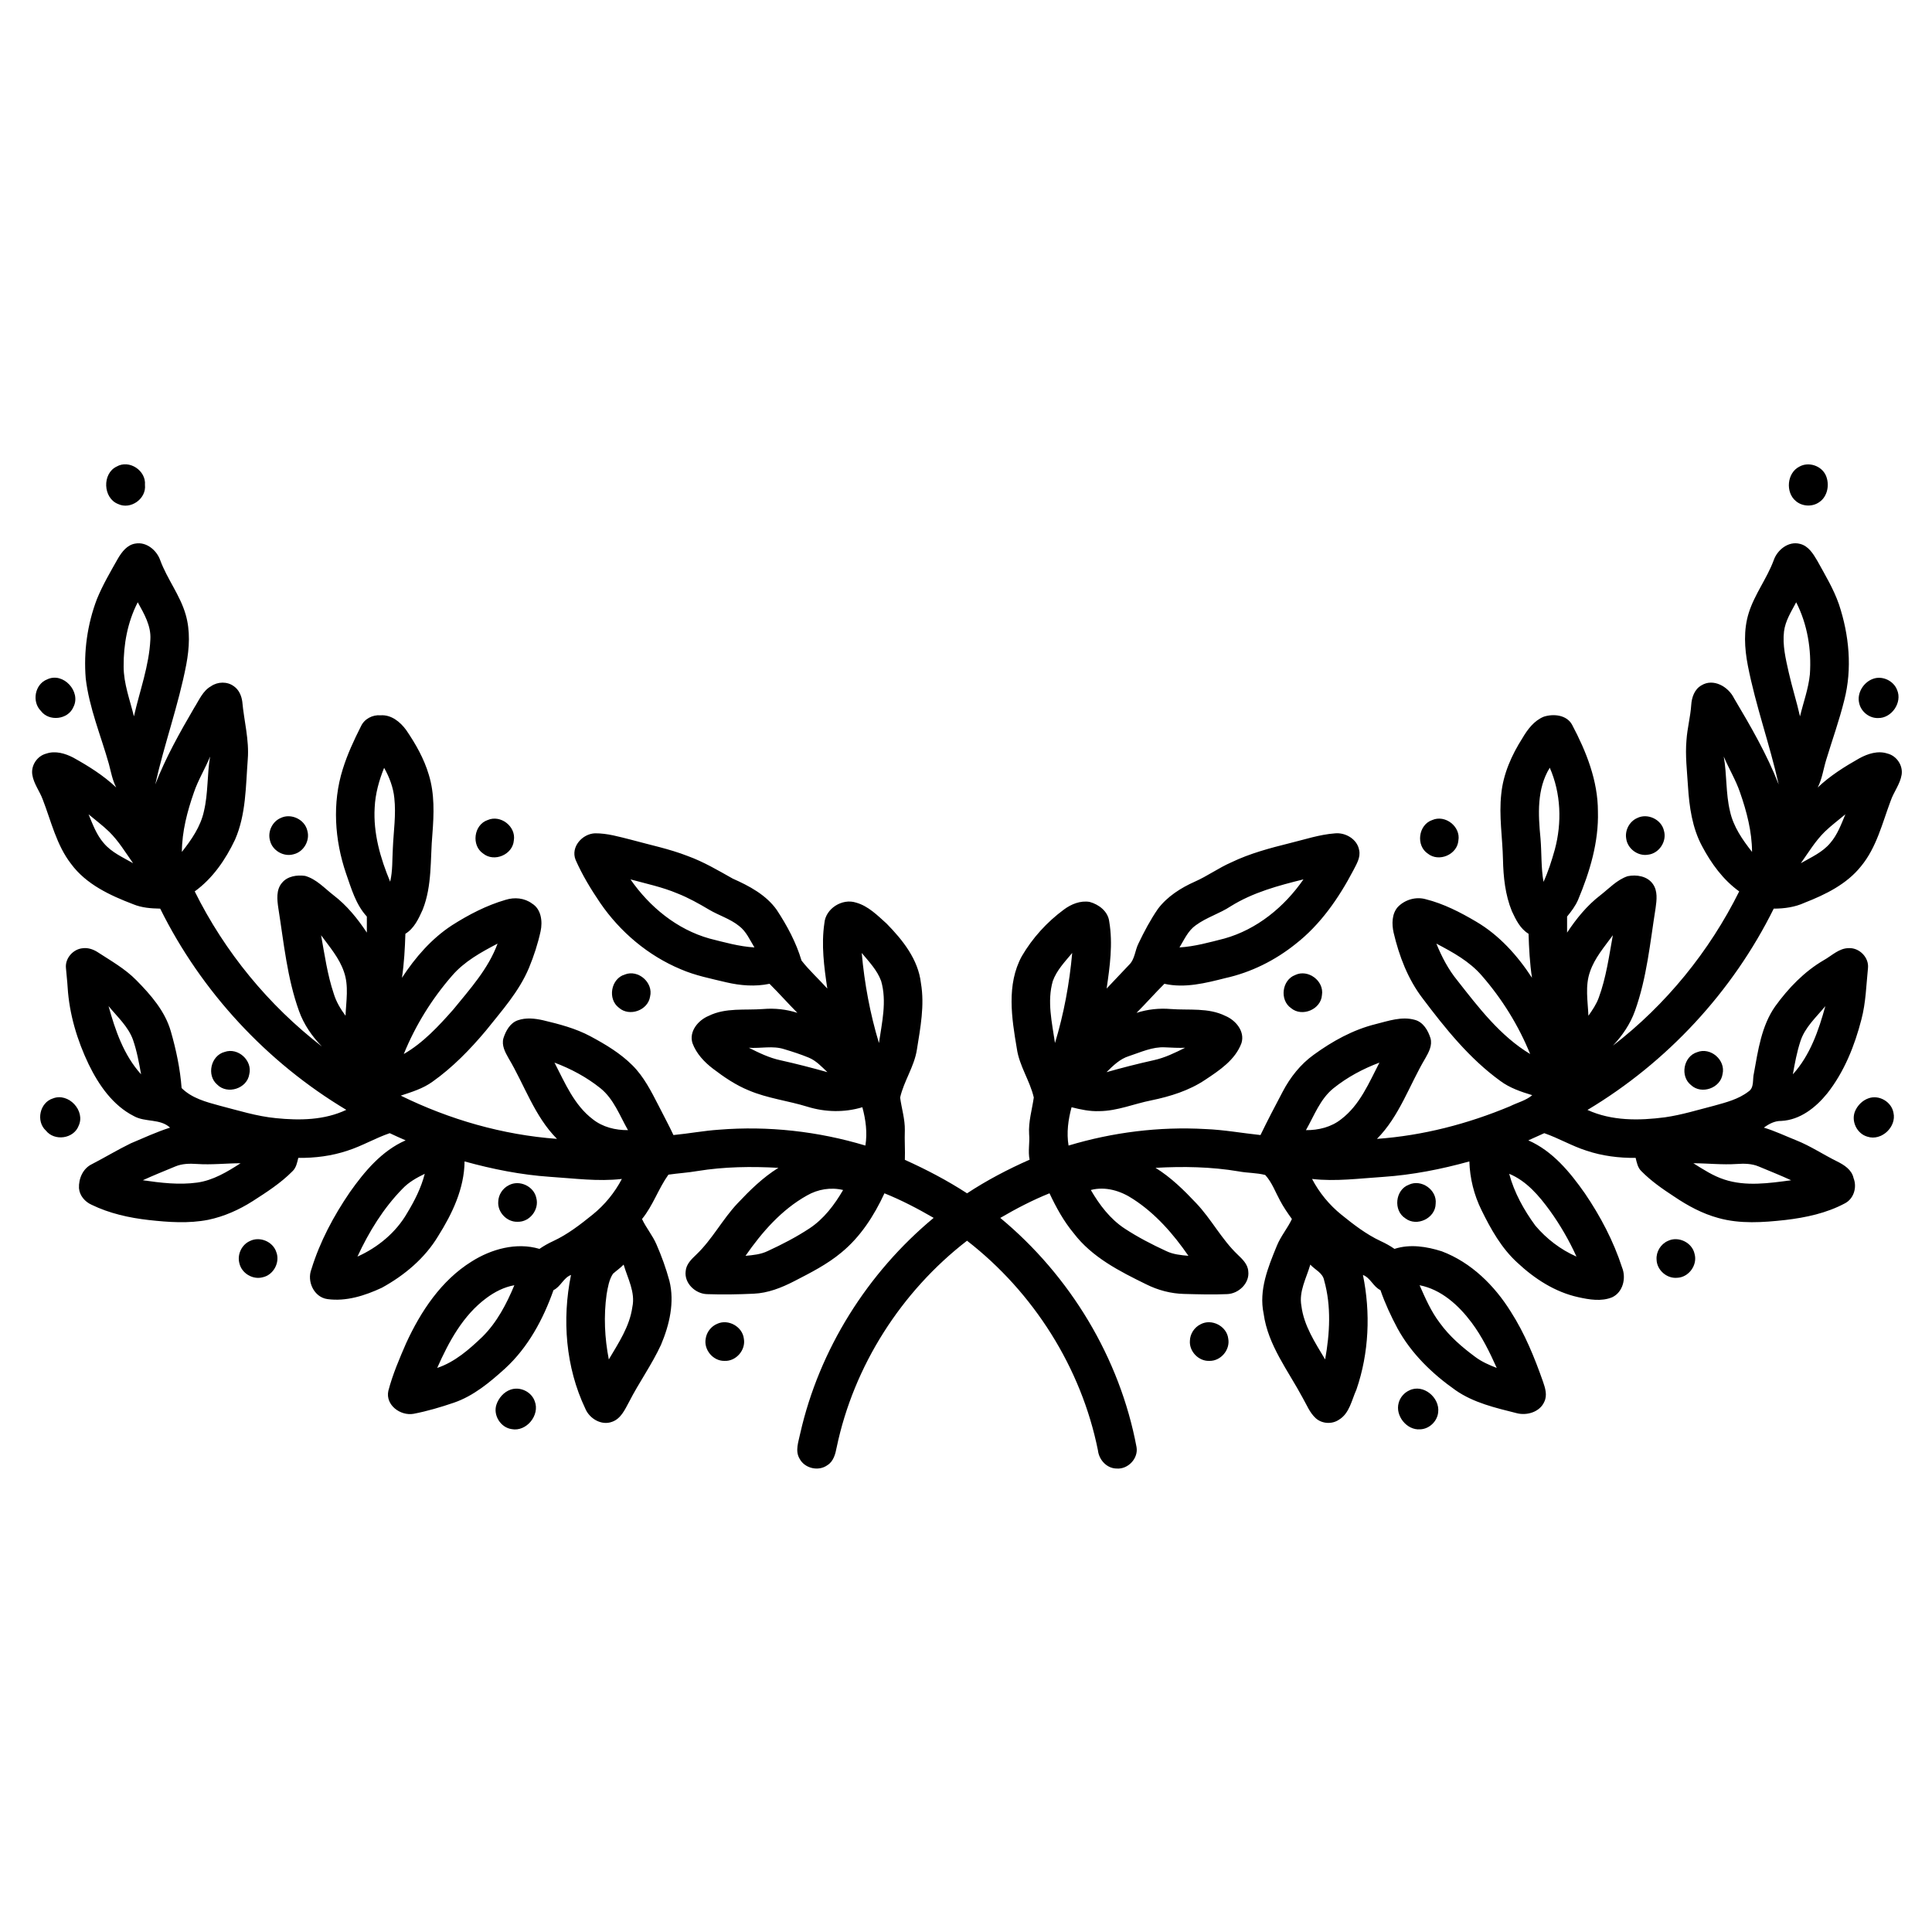 <?xml version="1.0" ?><!DOCTYPE svg  PUBLIC '-//W3C//DTD SVG 1.1//EN'  'http://www.w3.org/Graphics/SVG/1.1/DTD/svg11.dtd'><svg height="1000pt" version="1.1" viewBox="0 0 1000 1000" width="1000pt" xmlns="http://www.w3.org/2000/svg"><path d=" M 60.38 241.49 C 66.91 237.73 75.67 243.57 75.03 250.98 C 75.83 258.15 67.61 263.99 61.11 260.87 C 53.29 257.81 52.79 245.12 60.38 241.49 Z" fill="#000000" opacity="1.00"/><path d=" M 931.37 241.52 C 936.14 238.84 942.76 241.04 945.02 246.01 C 947.08 250.60 946.06 256.86 941.75 259.83 C 938.18 262.45 932.88 262.23 929.53 259.35 C 924.03 254.85 924.92 244.73 931.37 241.52 Z" fill="#000000" opacity="1.00"/><path d=" M 61.06 289.07 C 63.09 285.63 65.85 281.98 70.08 281.35 C 75.80 280.32 81.14 284.82 82.94 290.00 C 86.52 299.71 93.19 308.02 96.08 318.01 C 98.55 326.42 98.02 335.37 96.43 343.89 C 92.41 364.94 85.00 385.16 80.35 406.06 C 85.72 392.21 93.00 379.24 100.47 366.44 C 103.03 362.44 104.92 357.58 109.28 355.15 C 112.73 352.79 117.66 352.65 121.05 355.21 C 123.67 357.00 125.00 360.12 125.41 363.18 C 126.30 373.14 129.05 382.95 128.24 393.03 C 127.18 406.99 127.37 421.53 121.65 434.61 C 116.78 444.89 110.11 454.65 100.79 461.39 C 116.30 492.68 138.99 520.34 166.64 541.68 C 161.51 536.42 157.25 530.25 154.77 523.30 C 148.60 506.18 146.91 487.94 144.07 470.09 C 143.43 465.73 142.84 460.58 145.94 456.97 C 148.77 453.48 153.72 452.78 157.92 453.36 C 163.78 455.01 167.96 459.75 172.64 463.37 C 179.56 468.65 185.09 475.51 189.88 482.72 C 189.87 479.95 189.89 477.18 189.88 474.41 C 184.14 468.18 181.84 459.87 179.10 452.07 C 173.22 434.82 171.88 415.65 177.41 398.13 C 179.79 390.43 183.21 383.09 186.84 375.91 C 188.60 372.08 192.85 369.88 196.99 370.24 C 202.51 369.84 207.19 373.66 210.25 377.88 C 215.13 385.02 219.48 392.65 221.94 400.98 C 225.00 410.85 224.61 421.35 223.82 431.53 C 222.63 444.69 223.77 458.38 218.75 470.91 C 216.66 475.56 214.36 480.56 209.83 483.32 C 209.58 490.94 209.18 498.56 208.05 506.11 C 214.92 495.58 223.37 485.82 233.97 478.91 C 242.62 473.40 251.85 468.61 261.73 465.74 C 266.31 464.30 271.49 464.77 275.41 467.69 C 280.17 470.60 280.89 476.97 279.82 481.98 C 278.41 488.45 276.35 494.78 273.82 500.90 C 268.70 513.22 259.64 523.23 251.43 533.54 C 243.25 543.27 234.29 552.49 223.89 559.87 C 218.98 563.44 213.13 565.21 207.43 567.10 C 232.67 579.49 260.21 587.42 288.29 589.48 C 276.62 577.73 271.52 561.63 263.20 547.68 C 261.45 544.60 259.56 541.09 260.56 537.43 C 261.79 533.59 264.02 529.44 268.09 528.08 C 272.25 526.63 276.80 527.13 281.02 528.07 C 289.42 530.07 297.89 532.26 305.56 536.36 C 313.36 540.54 321.10 545.15 327.39 551.46 C 333.29 557.34 337.06 564.87 340.84 572.19 C 343.39 577.30 346.17 582.31 348.57 587.50 C 356.46 586.75 364.25 585.26 372.16 584.73 C 397.64 582.67 423.45 585.57 447.92 592.94 C 449.02 586.28 448.10 579.55 446.36 573.10 C 437.11 575.90 427.16 575.69 417.94 572.84 C 407.92 569.73 397.34 568.54 387.63 564.42 C 380.89 561.68 374.80 557.56 369.04 553.16 C 364.52 549.72 360.44 545.36 358.43 539.96 C 356.48 533.82 361.45 528.01 366.84 525.80 C 375.60 521.47 385.60 522.99 395.00 522.27 C 400.97 521.76 407.01 522.41 412.72 524.25 C 407.83 519.32 403.23 514.11 398.30 509.21 C 390.90 510.76 383.26 510.16 375.95 508.45 C 367.99 506.53 359.87 504.96 352.32 501.67 C 335.47 494.63 320.98 482.39 310.67 467.36 C 305.85 460.25 301.34 452.86 297.90 444.98 C 295.31 438.36 301.41 431.55 308.00 431.32 C 314.32 431.27 320.44 433.10 326.52 434.61 C 336.37 437.33 346.45 439.36 356.00 443.09 C 364.19 446.07 371.69 450.51 379.25 454.76 C 387.77 458.55 396.48 463.14 402.02 470.93 C 407.38 479.09 412.08 487.78 414.86 497.17 C 418.90 502.34 423.82 506.78 428.21 511.67 C 426.55 500.50 425.02 489.09 426.70 477.84 C 427.30 470.25 435.94 464.86 443.07 467.18 C 449.39 468.92 454.16 473.80 458.91 478.06 C 467.25 486.56 475.28 496.62 476.67 508.86 C 478.65 520.38 476.38 531.99 474.57 543.37 C 473.20 552.10 467.86 559.53 465.91 568.08 C 466.65 573.73 468.45 579.26 468.34 585.02 C 468.13 590.12 468.55 595.22 468.35 600.33 C 479.47 605.33 490.31 611.01 500.55 617.66 C 510.80 610.91 521.70 605.21 532.92 600.25 C 532.00 595.88 533.08 591.45 532.67 587.04 C 532.26 580.59 534.19 574.36 535.09 568.06 C 533.06 559.31 527.57 551.70 526.31 542.72 C 523.64 526.99 520.87 509.59 528.90 494.91 C 534.40 485.49 541.91 477.25 550.68 470.78 C 554.44 467.97 559.25 466.02 564.01 466.83 C 568.82 468.15 573.53 471.75 574.14 477.02 C 576.10 488.51 574.46 500.24 572.79 511.67 C 576.64 507.60 580.49 503.53 584.35 499.46 C 587.44 496.54 587.43 491.97 589.27 488.35 C 592.24 482.15 595.47 476.03 599.39 470.37 C 604.22 464.00 611.19 459.57 618.42 456.35 C 624.96 453.47 630.77 449.21 637.32 446.36 C 646.94 441.72 657.29 438.98 667.60 436.41 C 675.33 434.53 682.97 431.94 690.95 431.35 C 696.42 430.78 702.55 434.37 703.50 440.05 C 704.32 443.82 702.14 447.25 700.51 450.45 C 692.97 464.81 683.50 478.54 670.60 488.60 C 660.01 497.10 647.53 503.32 634.25 506.26 C 623.99 508.85 613.29 511.59 602.69 509.21 C 597.77 514.11 593.17 519.33 588.26 524.26 C 593.98 522.40 600.03 521.76 606.02 522.27 C 615.43 522.99 625.45 521.47 634.22 525.82 C 639.57 528.04 644.48 533.81 642.58 539.92 C 639.35 548.61 631.25 553.97 623.85 558.88 C 615.48 564.50 605.72 567.52 595.93 569.54 C 586.94 571.32 578.28 575.06 569.01 575.12 C 564.13 575.32 559.33 574.29 554.64 573.10 C 552.89 579.55 551.98 586.29 553.08 592.94 C 575.98 586.05 600.06 583.04 623.95 584.40 C 633.51 584.77 642.93 586.51 652.43 587.50 C 656.09 579.91 660.01 572.45 663.94 565.01 C 667.83 557.60 673.14 550.86 679.97 545.95 C 689.66 538.90 700.38 532.96 712.09 530.07 C 718.63 528.43 725.50 525.97 732.26 527.86 C 736.66 529.00 739.16 533.34 740.43 537.40 C 741.45 541.10 739.52 544.64 737.75 547.75 C 729.46 561.68 724.36 577.75 712.71 589.48 C 736.43 587.79 759.71 581.74 781.62 572.58 C 785.41 570.67 789.85 569.65 793.08 566.86 C 787.27 565.10 781.42 563.13 776.50 559.45 C 760.55 547.89 748.11 532.35 736.34 516.75 C 728.72 506.79 724.19 494.87 721.34 482.76 C 720.35 478.34 720.36 473.06 723.49 469.47 C 727.14 465.68 732.80 464.00 737.91 465.42 C 747.19 467.74 755.81 472.17 764.01 477.01 C 775.97 484.02 785.45 494.58 792.95 506.10 C 791.82 498.56 791.41 490.94 791.18 483.33 C 786.85 480.71 784.60 476.03 782.54 471.62 C 779.10 463.19 778.14 454.00 777.94 444.97 C 777.71 433.63 775.78 422.29 777.05 410.95 C 778.08 400.53 782.46 390.76 788.03 382.02 C 790.68 377.51 794.04 373.02 799.03 370.97 C 804.10 369.32 810.98 370.01 813.74 375.19 C 821.07 389.03 827.09 404.13 827.08 420.02 C 827.54 435.87 822.87 451.28 816.81 465.75 C 815.43 468.95 813.31 471.74 811.12 474.41 C 811.10 477.18 811.12 479.95 811.12 482.72 C 815.91 475.50 821.45 468.65 828.37 463.36 C 832.87 459.85 836.91 455.40 842.45 453.52 C 847.01 452.57 852.65 453.46 855.50 457.53 C 858.12 461.14 857.51 465.90 856.93 470.05 C 854.09 487.90 852.40 506.13 846.25 523.25 C 843.85 530.01 839.73 536.02 834.85 541.23 C 862.34 520.05 884.77 492.45 900.21 461.39 C 891.89 455.42 885.76 446.96 881.00 438.00 C 875.88 428.48 874.36 417.56 873.69 406.92 C 873.21 398.98 872.21 391.02 872.92 383.07 C 873.33 376.95 874.97 371.00 875.38 364.88 C 875.62 360.99 877.06 356.76 880.64 354.75 C 886.85 350.90 894.62 355.46 897.51 361.38 C 906.08 375.80 914.55 390.39 920.65 406.06 C 916.04 385.36 908.74 365.34 904.68 344.50 C 902.94 335.51 902.37 326.02 905.17 317.18 C 908.19 307.57 914.54 299.47 918.04 290.06 C 919.87 284.63 925.68 279.94 931.63 281.50 C 936.02 282.54 938.52 286.64 940.64 290.27 C 944.70 297.63 949.10 304.89 951.86 312.87 C 957.13 328.72 958.79 346.14 954.59 362.43 C 952.02 372.83 948.39 382.92 945.28 393.16 C 943.78 397.97 943.17 403.07 940.85 407.60 C 947.25 401.52 954.75 396.82 962.40 392.50 C 966.76 390.12 972.00 388.41 976.92 390.03 C 981.66 391.18 985.05 396.15 984.28 401.00 C 983.48 405.93 980.17 409.91 978.58 414.58 C 974.24 426.14 971.30 438.67 963.25 448.39 C 955.87 457.65 944.88 463.02 934.08 467.24 C 929.07 469.54 923.55 470.31 918.08 470.31 C 896.79 513.33 862.85 549.88 821.68 574.50 C 834.23 580.25 848.42 580.07 861.83 578.31 C 870.47 577.07 878.84 574.46 887.28 572.30 C 893.42 570.59 899.85 568.97 904.98 564.99 C 908.13 562.97 907.00 558.71 907.81 555.57 C 909.98 543.66 911.71 531.02 918.84 520.87 C 925.65 511.46 933.89 502.88 943.98 496.99 C 948.16 494.67 951.90 490.73 957.00 490.75 C 962.41 490.52 967.41 495.57 966.87 501.01 C 965.96 509.89 965.77 518.91 963.48 527.59 C 959.96 541.29 954.58 554.80 945.75 565.97 C 939.84 573.26 931.73 579.70 921.99 580.19 C 918.59 580.13 915.62 581.71 912.97 583.66 C 918.73 585.38 924.15 588.01 929.73 590.22 C 937.13 593.17 943.76 597.64 950.89 601.15 C 954.55 602.98 958.50 605.47 959.40 609.80 C 961.27 614.50 959.57 620.40 954.97 622.82 C 945.46 627.93 934.69 630.22 924.04 631.47 C 912.56 632.74 900.69 633.59 889.43 630.44 C 881.21 628.22 873.64 624.13 866.62 619.39 C 860.62 615.48 854.67 611.36 849.62 606.24 C 847.69 604.44 847.19 601.76 846.61 599.32 C 838.00 599.41 829.33 598.33 821.15 595.58 C 813.61 593.18 806.77 589.11 799.31 586.53 C 796.57 587.80 793.82 589.04 791.06 590.25 C 803.64 595.77 812.61 606.69 820.32 617.67 C 828.38 629.52 835.15 642.38 839.58 656.04 C 841.81 661.53 840.07 668.85 834.43 671.48 C 828.85 673.76 822.59 672.68 816.91 671.42 C 804.88 668.78 794.28 661.89 785.40 653.57 C 777.17 646.09 771.64 636.20 766.80 626.32 C 762.94 618.48 760.79 609.89 760.54 601.15 C 745.96 605.20 731.07 608.13 715.95 609.16 C 703.70 609.93 691.38 611.65 679.12 610.22 C 682.85 617.34 688.05 623.68 694.31 628.73 C 700.66 633.85 707.18 638.91 714.62 642.38 C 717.11 643.52 719.52 644.85 721.78 646.42 C 729.79 643.81 738.45 645.18 746.30 647.69 C 761.47 653.43 773.54 665.36 782.00 678.95 C 789.20 690.19 794.27 702.63 798.67 715.18 C 799.82 718.47 800.95 722.18 799.34 725.53 C 797.03 730.89 790.25 732.87 784.94 731.43 C 774.06 728.69 762.76 726.10 753.41 719.58 C 741.36 711.12 730.48 700.61 723.36 687.60 C 719.95 681.21 716.88 674.62 714.52 667.77 C 710.73 665.97 709.42 661.43 705.45 659.91 C 709.47 679.47 708.61 700.30 702.09 719.23 C 699.60 724.69 698.52 731.62 692.93 734.91 C 689.34 737.30 684.21 736.95 681.01 734.05 C 677.91 731.22 676.37 727.20 674.33 723.63 C 666.79 709.49 656.30 696.32 654.06 679.98 C 651.48 667.79 656.34 655.90 660.89 644.83 C 662.89 639.87 666.43 635.78 668.69 630.96 C 666.47 627.89 664.32 624.76 662.55 621.42 C 660.10 616.95 658.37 611.98 654.88 608.17 C 650.39 607.00 645.69 607.18 641.15 606.31 C 626.94 603.91 612.46 603.66 598.10 604.47 C 606.07 609.39 612.79 616.01 619.18 622.79 C 627.03 631.07 632.30 641.46 640.58 649.36 C 643.05 651.73 645.84 654.32 646.10 657.98 C 646.90 664.18 641.09 669.66 635.12 669.83 C 627.73 670.16 620.32 669.93 612.93 669.74 C 606.10 669.59 599.38 667.81 593.28 664.76 C 579.50 658.02 565.18 650.75 555.70 638.26 C 550.53 632.04 546.65 624.93 543.22 617.65 C 534.40 621.19 525.95 625.60 517.74 630.39 C 553.86 660.33 579.62 702.81 588.27 749.02 C 589.28 754.90 583.83 760.61 577.94 760.11 C 572.83 760.05 568.83 755.60 568.29 750.70 C 559.70 707.93 534.94 668.88 500.53 642.19 C 466.49 668.49 441.90 706.95 433.07 749.11 C 432.41 752.55 431.45 756.40 428.25 758.38 C 423.67 761.71 416.51 760.07 413.88 755.05 C 411.40 750.95 413.34 746.18 414.20 741.92 C 424.06 698.43 449.01 658.80 483.26 630.37 C 475.04 625.61 466.61 621.19 457.79 617.65 C 452.46 629.18 445.38 640.22 435.45 648.34 C 428.10 654.47 419.49 658.81 411.03 663.17 C 404.50 666.53 397.49 669.31 390.07 669.62 C 382.02 669.99 373.94 670.13 365.89 669.84 C 359.92 669.66 354.10 664.19 354.90 657.98 C 355.16 654.32 357.95 651.72 360.43 649.35 C 368.69 641.46 373.96 631.09 381.78 622.82 C 388.18 616.03 394.92 609.40 402.90 604.47 C 388.93 603.70 374.86 603.87 361.03 606.12 C 356.04 606.99 350.97 607.27 345.97 608.00 C 340.77 615.27 338.01 623.99 332.31 630.96 C 334.43 635.54 337.77 639.42 339.77 644.07 C 342.45 650.18 344.72 656.48 346.48 662.93 C 349.26 674.05 346.50 685.75 342.13 696.08 C 337.39 706.34 330.74 715.56 325.61 725.61 C 323.47 729.54 321.42 734.28 316.87 735.90 C 311.32 738.04 305.05 734.25 302.92 729.03 C 292.78 707.68 290.85 682.91 295.55 659.91 C 291.58 661.44 290.26 665.96 286.48 667.78 C 281.16 682.87 273.31 697.45 261.39 708.37 C 253.52 715.48 245.14 722.52 234.96 726.02 C 228.11 728.36 221.13 730.43 214.02 731.79 C 207.25 732.96 199.40 727.24 201.01 719.89 C 203.23 711.40 206.72 703.28 210.21 695.25 C 217.79 678.75 228.36 662.77 244.05 653.00 C 254.29 646.49 267.30 642.88 279.22 646.42 C 281.48 644.86 283.87 643.52 286.36 642.38 C 293.81 638.92 300.34 633.85 306.70 628.72 C 312.96 623.68 318.15 617.34 321.88 610.22 C 309.47 611.66 297.01 609.90 284.62 609.12 C 269.65 608.09 254.90 605.15 240.46 601.15 C 240.31 615.18 234.12 628.16 226.79 639.80 C 219.90 651.29 209.27 660.17 197.62 666.55 C 188.91 670.61 179.14 673.76 169.43 672.40 C 162.47 671.42 158.73 663.18 161.19 656.93 C 165.57 642.68 172.70 629.35 181.09 617.07 C 188.70 606.31 197.59 595.66 209.95 590.24 C 207.19 589.05 204.45 587.82 201.73 586.53 C 194.25 589.07 187.42 593.17 179.89 595.57 C 171.70 598.33 163.01 599.42 154.39 599.32 C 153.80 601.79 153.29 604.48 151.33 606.29 C 145.26 612.42 137.96 617.10 130.74 621.74 C 123.71 626.21 115.97 629.66 107.79 631.37 C 97.66 633.36 87.26 632.62 77.07 631.49 C 66.86 630.35 56.64 628.08 47.36 623.56 C 43.95 622.02 41.19 618.84 40.88 615.01 C 40.65 610.02 42.94 604.75 47.62 602.54 C 54.36 599.05 60.86 595.12 67.69 591.79 C 74.42 588.97 81.06 585.86 88.03 583.66 C 82.80 578.87 75.20 581.01 69.29 577.69 C 58.43 572.19 51.16 561.67 45.94 550.98 C 39.95 538.48 35.87 524.92 35.01 511.04 C 34.82 507.68 34.38 504.34 34.13 500.99 C 33.64 495.94 37.95 491.14 42.96 490.79 C 45.57 490.48 48.15 491.35 50.35 492.71 C 57.33 497.26 64.71 501.38 70.59 507.38 C 78.08 514.97 85.44 523.38 88.43 533.85 C 91.18 543.42 93.25 553.23 94.00 563.17 C 99.29 568.45 106.73 570.40 113.73 572.30 C 123.36 574.78 132.93 577.81 142.88 578.76 C 155.09 580.00 167.94 579.83 179.24 574.45 C 138.10 549.84 104.20 513.29 82.92 470.31 C 78.20 470.21 73.38 469.88 68.97 468.04 C 57.00 463.48 44.60 457.75 36.80 447.16 C 29.23 437.41 26.51 425.15 22.14 413.86 C 20.54 409.49 17.46 405.70 16.73 401.03 C 15.94 396.23 19.25 391.26 23.95 390.07 C 28.63 388.46 33.67 389.94 37.90 392.13 C 45.81 396.52 53.55 401.35 60.15 407.60 C 58.18 403.79 57.45 399.54 56.36 395.44 C 52.21 380.72 46.16 366.42 44.37 351.13 C 43.24 337.25 45.21 323.09 50.17 310.08 C 53.16 302.76 57.18 295.93 61.06 289.07 M 63.99 345.01 C 64.01 353.90 67.25 362.28 69.32 370.79 C 72.31 357.56 77.20 344.61 77.83 330.95 C 78.26 323.91 74.58 317.67 71.30 311.74 C 66.01 321.96 63.91 333.58 63.99 345.01 M 929.70 311.74 C 927.15 316.56 924.07 321.34 923.40 326.86 C 922.56 333.97 924.28 341.04 925.82 347.94 C 927.54 355.62 929.95 363.12 931.68 370.80 C 933.41 363.55 936.06 356.49 936.79 349.02 C 937.67 336.30 935.54 323.16 929.70 311.74 M 100.38 410.12 C 96.91 420.03 94.19 430.39 94.14 440.95 C 99.09 434.66 103.85 427.83 105.56 419.87 C 107.78 410.59 107.16 400.95 108.74 391.59 C 106.19 397.87 102.56 403.68 100.38 410.12 M 892.21 391.59 C 893.89 400.94 893.19 410.60 895.44 419.88 C 897.16 427.84 901.91 434.67 906.86 440.95 C 906.80 430.41 904.10 420.06 900.64 410.17 C 898.44 403.70 894.85 397.86 892.21 391.59 M 198.82 397.43 C 196.17 403.98 194.26 410.89 193.93 417.98 C 193.14 431.24 196.88 444.25 201.95 456.37 C 203.30 450.67 202.98 444.78 203.34 438.98 C 203.70 430.34 205.06 421.69 204.10 413.05 C 203.55 407.52 201.53 402.24 198.82 397.43 M 797.36 433.92 C 798.00 441.43 797.60 449.02 798.92 456.46 C 801.37 451.09 803.17 445.44 804.76 439.76 C 808.51 425.83 807.97 410.66 802.16 397.37 C 795.38 408.33 796.16 421.62 797.36 433.92 M 45.84 421.49 C 47.99 426.69 49.96 432.12 53.72 436.42 C 57.74 441.20 63.59 443.75 68.89 446.80 C 64.94 441.25 61.41 435.32 56.52 430.52 C 53.17 427.26 49.40 424.49 45.84 421.49 M 944.50 430.50 C 939.60 435.31 936.06 441.24 932.11 446.80 C 937.42 443.74 943.30 441.18 947.32 436.37 C 951.05 432.08 953.01 426.66 955.17 421.48 C 951.61 424.48 947.84 427.25 944.50 430.50 M 326.34 455.17 C 336.21 469.42 350.41 481.08 367.27 485.80 C 374.92 487.73 382.58 489.91 390.50 490.39 C 388.12 486.53 386.28 482.12 382.57 479.31 C 377.94 475.55 372.11 473.86 367.03 470.85 C 361.75 467.72 356.37 464.69 350.64 462.44 C 342.83 459.14 334.49 457.40 326.34 455.17 M 637.01 469.09 C 631.27 472.88 624.52 474.81 618.97 478.89 C 614.94 481.69 612.97 486.33 610.50 490.39 C 618.42 489.91 626.08 487.73 633.73 485.79 C 650.61 481.08 664.79 469.41 674.67 455.16 C 661.66 458.38 648.49 461.92 637.01 469.09 M 166.19 484.08 C 168.04 494.23 169.45 504.52 172.75 514.33 C 174.00 518.50 176.27 522.25 178.84 525.75 C 179.15 518.19 180.62 510.33 178.03 503.01 C 175.62 495.84 170.56 490.09 166.19 484.08 M 822.98 502.98 C 820.37 510.31 821.85 518.18 822.16 525.75 C 824.23 522.82 826.27 519.83 827.50 516.43 C 831.36 506.01 832.82 494.95 834.81 484.07 C 830.45 490.08 825.39 495.82 822.98 502.98 M 233.99 505.02 C 223.53 517.03 214.99 530.79 209.00 545.56 C 219.03 539.78 227.02 531.12 234.62 522.53 C 243.27 511.90 252.75 501.48 257.54 488.41 C 249.02 492.88 240.36 497.61 233.99 505.02 M 743.46 488.41 C 746.24 495.24 749.67 501.83 754.37 507.55 C 765.36 521.55 776.54 536.24 792.00 545.56 C 786.01 530.78 777.46 517.02 766.99 505.00 C 760.62 497.60 751.97 492.88 743.46 488.41 M 446.03 493.25 C 447.44 509.03 450.35 524.70 454.94 539.88 C 456.48 529.31 459.11 518.37 456.09 507.82 C 454.06 502.17 449.78 497.78 446.03 493.25 M 544.93 507.78 C 541.88 518.34 544.52 529.29 546.06 539.87 C 550.66 524.70 553.56 509.03 554.97 493.25 C 551.22 497.77 546.96 502.16 544.93 507.78 M 56.18 520.75 C 59.67 533.34 64.08 546.21 73.02 556.06 C 71.95 550.01 70.83 543.93 68.81 538.12 C 66.30 531.25 60.70 526.28 56.18 520.75 M 944.79 520.77 C 940.09 526.51 934.21 531.72 931.88 538.99 C 930.07 544.55 928.99 550.32 927.98 556.07 C 936.90 546.22 941.34 533.36 944.79 520.77 M 387.61 542.32 C 392.85 544.95 398.18 547.56 403.97 548.79 C 412.13 550.60 420.22 552.69 428.27 554.95 C 425.31 552.14 422.46 549.02 418.62 547.43 C 414.48 545.73 410.23 544.35 405.96 543.07 C 400.00 541.12 393.72 542.76 387.61 542.32 M 584.39 546.62 C 579.68 548.07 576.13 551.58 572.73 554.95 C 580.80 552.68 588.91 550.59 597.09 548.78 C 602.85 547.54 608.16 544.94 613.39 542.32 C 609.94 542.47 606.50 542.25 603.06 542.10 C 596.52 541.72 590.45 544.64 584.39 546.62 M 287.00 550.01 C 292.41 560.45 297.13 571.94 306.77 579.28 C 311.93 583.40 318.54 585.02 325.05 584.96 C 320.76 577.45 317.69 568.81 310.74 563.23 C 303.63 557.55 295.52 553.19 287.00 550.01 M 690.23 563.26 C 683.30 568.83 680.23 577.46 675.95 584.96 C 682.47 585.02 689.09 583.39 694.25 579.26 C 703.88 571.92 708.59 560.44 713.99 550.01 C 705.47 553.20 697.34 557.56 690.23 563.26 M 101.91 602.47 C 98.14 602.21 94.25 602.27 90.71 603.77 C 85.10 606.10 79.45 608.36 73.92 610.89 C 83.19 612.24 92.67 613.39 102.01 612.11 C 110.32 610.97 117.61 606.54 124.53 602.09 C 116.99 602.12 109.45 602.99 101.91 602.47 M 876.47 602.09 C 881.57 605.27 886.66 608.63 892.43 610.50 C 903.63 614.22 915.66 612.42 927.10 610.90 C 921.56 608.36 915.90 606.10 910.28 603.76 C 906.72 602.26 902.81 602.21 899.02 602.47 C 891.50 602.98 883.99 602.12 876.47 602.09 M 208.34 615.28 C 198.44 625.38 190.93 637.62 185.02 650.41 C 195.56 645.68 204.99 637.92 210.77 627.82 C 214.62 621.48 218.00 614.77 219.85 607.56 C 215.68 609.59 211.55 611.88 208.34 615.28 M 781.15 607.55 C 783.76 617.29 788.75 626.28 794.69 634.38 C 800.46 641.21 807.78 646.82 815.98 650.41 C 812.20 642.07 807.60 634.11 802.25 626.67 C 796.63 618.96 790.19 611.29 781.15 607.55 M 417.70 618.77 C 404.54 626.12 394.38 637.76 385.88 650.01 C 389.80 649.66 393.82 649.28 397.41 647.52 C 404.82 644.11 412.10 640.34 418.92 635.86 C 426.42 630.92 431.93 623.61 436.39 615.94 C 430.02 614.42 423.36 615.52 417.70 618.77 M 564.61 615.94 C 569.06 623.60 574.57 630.91 582.06 635.85 C 588.89 640.34 596.18 644.11 603.60 647.53 C 607.19 649.28 611.19 649.67 615.12 650.01 C 607.33 638.70 598.08 628.11 586.47 620.61 C 580.07 616.36 572.23 613.96 564.61 615.94 M 317.25 659.32 C 315.21 662.46 314.62 666.30 313.98 669.94 C 312.42 681.12 312.96 692.56 315.12 703.64 C 320.16 695.11 325.90 686.58 327.30 676.54 C 328.95 668.83 324.88 661.72 322.79 654.56 C 321.09 656.32 319.06 657.69 317.25 659.32 M 678.21 654.56 C 676.21 661.53 672.22 668.40 673.60 675.91 C 674.88 686.20 680.73 694.95 685.89 703.65 C 688.30 690.23 689.13 676.07 685.40 662.82 C 684.71 658.81 680.67 657.28 678.21 654.56 M 251.83 671.82 C 239.65 680.79 232.29 694.50 226.29 708.04 C 235.48 704.97 242.88 698.43 249.76 691.85 C 257.26 684.38 262.20 674.90 266.23 665.23 C 260.95 666.17 256.10 668.65 251.83 671.82 M 734.77 665.23 C 737.76 671.98 740.73 678.85 745.25 684.76 C 750.24 691.67 756.76 697.29 763.58 702.33 C 766.94 704.85 770.81 706.54 774.71 708.04 C 771.04 699.85 767.06 691.72 761.66 684.51 C 754.99 675.61 746.00 667.42 734.77 665.23 Z" fill="#000000" opacity="1.00"/><path d=" M 24.44 351.64 C 32.73 347.68 42.15 358.02 37.98 365.99 C 35.21 372.51 25.37 373.63 21.15 367.96 C 16.36 363.16 18.04 354.09 24.44 351.64 Z" fill="#000000" opacity="1.00"/><path d=" M 969.36 351.41 C 974.20 349.55 980.12 352.30 981.94 357.13 C 984.74 363.63 979.07 371.85 972.03 371.66 C 967.49 371.78 963.22 368.33 962.30 363.90 C 961.07 358.75 964.50 353.20 969.36 351.41 Z" fill="#000000" opacity="1.00"/><path d=" M 145.35 423.36 C 150.71 420.79 157.77 424.16 159.08 429.97 C 160.56 435.11 157.16 440.96 151.94 442.17 C 146.78 443.66 140.90 440.22 139.73 434.97 C 138.47 430.40 140.97 425.19 145.35 423.36 Z" fill="#000000" opacity="1.00"/><path d=" M 847.32 423.46 C 852.71 420.70 859.98 424.09 861.27 430.02 C 862.86 435.55 858.72 441.78 852.99 442.39 C 847.74 443.28 842.34 439.26 841.71 433.97 C 841.01 429.73 843.39 425.22 847.32 423.46 Z" fill="#000000" opacity="1.00"/><path d=" M 252.35 424.48 C 259.04 421.48 267.21 427.79 265.96 435.01 C 265.41 442.36 255.81 446.43 250.11 441.82 C 243.85 437.64 245.22 426.92 252.35 424.48 Z" fill="#000000" opacity="1.00"/><path d=" M 741.34 424.45 C 748.03 421.51 756.14 427.85 754.86 435.05 C 754.28 442.35 744.78 446.40 739.07 441.86 C 732.73 437.69 734.12 426.85 741.34 424.45 Z" fill="#000000" opacity="1.00"/><path d=" M 323.41 504.41 C 330.35 501.65 338.27 508.61 336.48 515.83 C 335.38 522.99 325.77 526.41 320.36 521.62 C 314.34 517.14 316.19 506.53 323.41 504.41 Z" fill="#000000" opacity="1.00"/><path d=" M 670.39 504.66 C 677.07 501.46 685.45 507.73 684.24 515.04 C 683.74 522.48 673.95 526.58 668.25 521.81 C 662.21 517.61 663.50 507.24 670.39 504.66 Z" fill="#000000" opacity="1.00"/><path d=" M 116.31 544.47 C 123.20 542.05 130.79 548.93 129.03 556.02 C 127.90 563.44 117.73 566.71 112.45 561.41 C 106.78 556.63 109.10 546.32 116.31 544.47 Z" fill="#000000" opacity="1.00"/><path d=" M 878.43 544.61 C 885.33 541.83 893.29 548.66 891.60 555.90 C 890.57 563.21 880.70 566.68 875.30 561.67 C 869.46 557.13 871.34 546.77 878.43 544.61 Z" fill="#000000" opacity="1.00"/><path d=" M 27.41 568.54 C 35.45 565.37 44.41 574.96 40.67 582.77 C 38.08 589.47 28.21 590.79 23.78 585.22 C 18.49 580.41 20.54 570.65 27.41 568.54 Z" fill="#000000" opacity="1.00"/><path d=" M 967.30 568.42 C 972.71 566.57 979.08 570.35 980.06 575.98 C 981.72 583.28 973.83 590.70 966.64 588.36 C 961.17 586.89 957.97 580.31 960.20 575.10 C 961.51 572.05 964.11 569.47 967.30 568.42 Z" fill="#000000" opacity="1.00"/><path d=" M 263.37 613.47 C 268.83 610.50 276.35 613.99 277.59 620.07 C 279.23 626.04 274.19 632.54 268.00 632.39 C 262.44 632.66 257.46 627.51 257.89 621.97 C 257.98 618.41 260.19 615.03 263.37 613.47 Z" fill="#000000" opacity="1.00"/><path d=" M 729.21 613.21 C 735.68 610.11 743.90 615.91 743.10 623.04 C 743.01 630.55 733.34 635.18 727.40 630.61 C 721.04 626.58 722.14 615.83 729.21 613.21 Z" fill="#000000" opacity="1.00"/><path d=" M 129.32 642.37 C 134.40 639.79 141.24 642.60 143.00 648.03 C 145.08 653.34 141.61 659.89 136.03 661.10 C 130.93 662.52 125.16 659.14 123.94 653.99 C 122.65 649.48 125.02 644.28 129.32 642.37 Z" fill="#000000" opacity="1.00"/><path d=" M 863.29 642.30 C 868.70 639.64 875.89 643.12 877.11 649.03 C 878.74 654.81 874.06 661.20 868.06 661.38 C 862.70 661.88 857.57 657.35 857.44 651.97 C 857.14 647.94 859.58 643.91 863.29 642.30 Z" fill="#000000" opacity="1.00"/><path d=" M 371.25 685.19 C 376.96 682.55 384.32 686.67 385.02 692.92 C 386.10 698.77 380.96 704.69 375.01 704.39 C 369.15 704.53 364.20 698.69 365.26 692.93 C 365.71 689.53 368.09 686.49 371.25 685.19 Z" fill="#000000" opacity="1.00"/><path d=" M 621.37 685.47 C 627.10 682.31 635.01 686.40 635.74 692.89 C 636.82 698.65 631.89 704.50 626.03 704.39 C 620.48 704.67 615.47 699.54 615.89 694.00 C 615.97 690.43 618.17 687.04 621.37 685.47 Z" fill="#000000" opacity="1.00"/><path d=" M 264.23 719.29 C 269.14 717.53 275.05 720.32 276.77 725.25 C 279.61 732.42 272.48 741.21 264.85 739.71 C 259.13 738.92 255.13 732.52 256.95 727.03 C 258.11 723.60 260.75 720.50 264.23 719.29 Z" fill="#000000" opacity="1.00"/><path d=" M 729.48 719.65 C 736.70 716.11 745.32 723.41 744.40 730.98 C 743.95 735.68 739.78 739.68 735.05 739.82 C 728.11 740.37 722.05 732.73 723.96 726.09 C 724.72 723.26 726.81 720.85 729.48 719.65 Z" fill="#000000" opacity="1.00"/></svg>